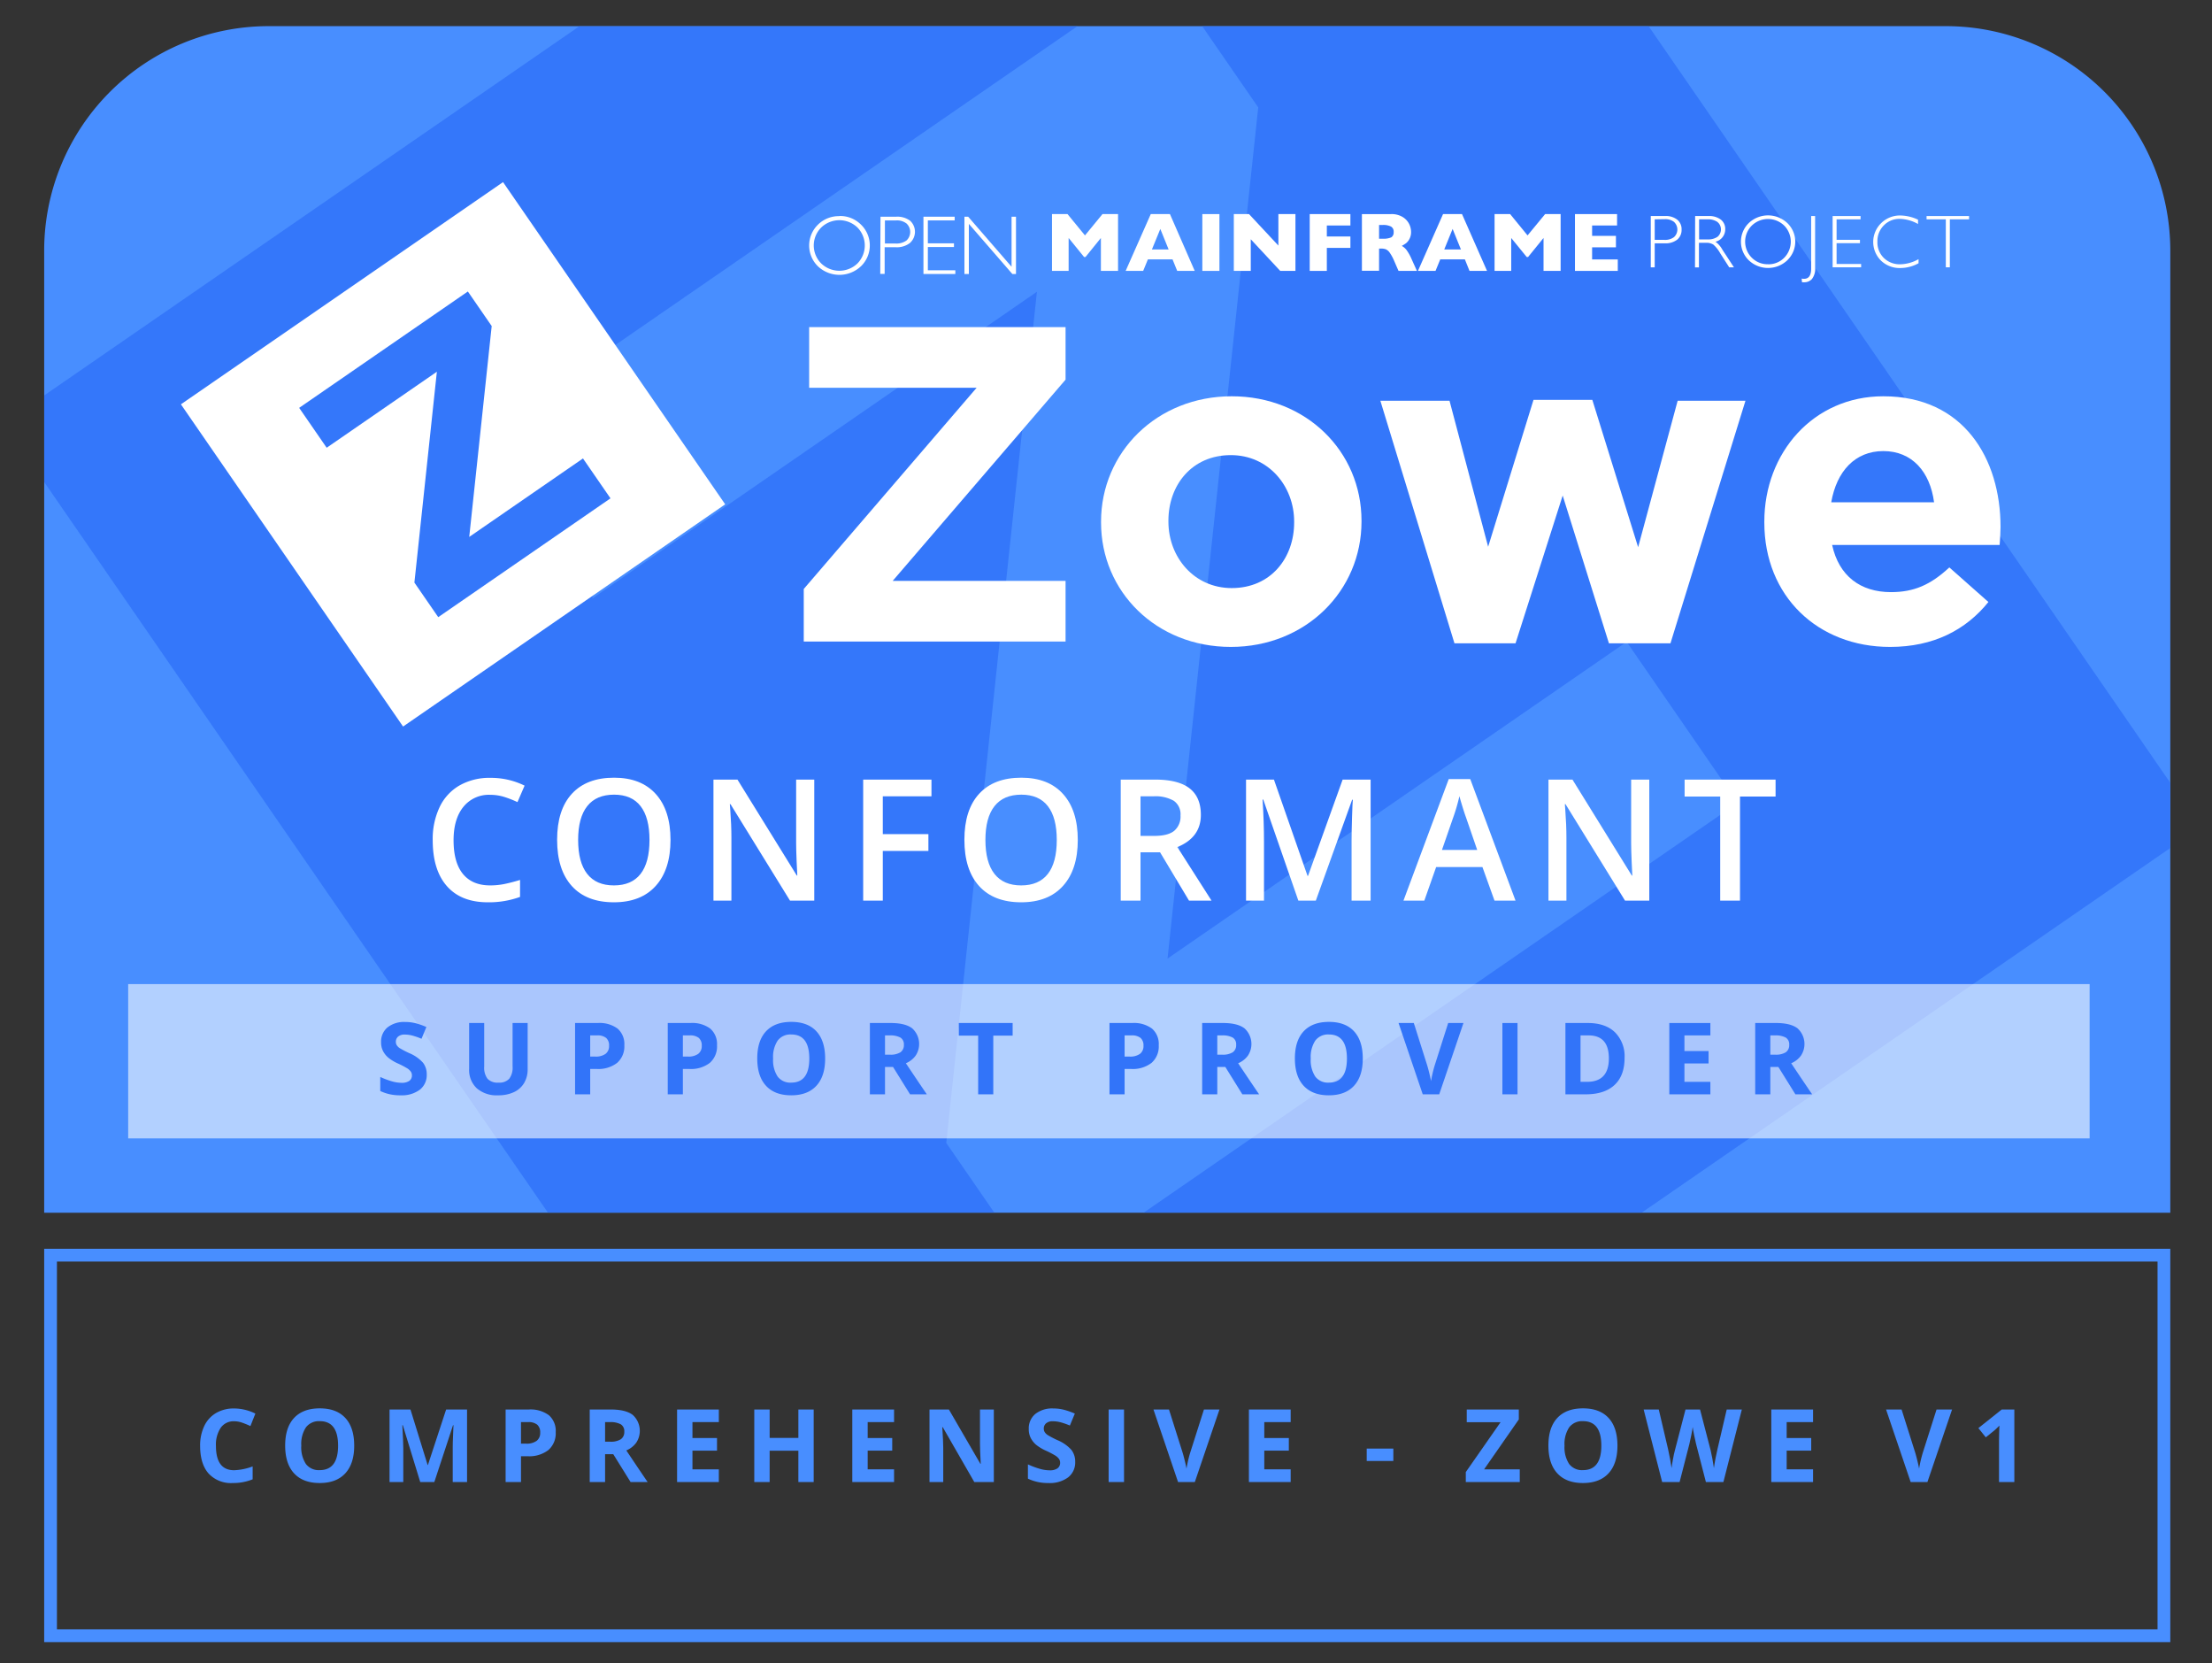 <svg id="Layer_1" data-name="Layer 1" xmlns="http://www.w3.org/2000/svg" xmlns:xlink="http://www.w3.org/1999/xlink" viewBox="0 0 624.235 469.283"><rect x="0" y="0" width="624.235" height="469.283" fill="#333333" stroke="none"/><defs><style>.cls-1{fill:none;}.cls-2{fill:#488eff;}.cls-3{clip-path:url(#clip-path);}.cls-4{opacity:0.9;}.cls-5{fill:#3274f9;}.cls-6{fill:#fff;}.cls-7{opacity:0.58;}</style><clipPath id="clip-path"><path class="cls-1" d="M75.812,7.377H549.121a63.346,63.346,0,0,1,63.346,63.346V342.142h-600V70.723A63.346,63.346,0,0,1,75.812,7.377Z"/></clipPath></defs><path class="cls-2" d="M66.079,400.975a4.423,4.423,0,0,0-3.793,1.84,8.565,8.565,0,0,0-1.344,5.13q0,6.844,5.137,6.844a16.239,16.239,0,0,0,5.22-1.078v3.639a14.49,14.49,0,0,1-5.626,1.049A8.578,8.578,0,0,1,58.843,415.691q-2.366-2.709-2.365-7.774a12.698,12.698,0,0,1,1.161-5.592,8.404,8.404,0,0,1,3.338-3.68,9.873,9.873,0,0,1,5.101-1.281,13.776,13.776,0,0,1,5.991,1.442l-1.4,3.526a23.1,23.1,0,0,0-2.309-.951A6.881,6.881,0,0,0,66.079,400.975Z"/><path class="cls-2" d="M99.957,407.86q0,5.081-2.52,7.81-2.518,2.73-7.221,2.729-4.703,0-7.221-2.729-2.52-2.728-2.519-7.837,0-5.109,2.526-7.803,2.526-2.695,7.243-2.694,4.717,0,7.214,2.714Q99.957,402.767,99.957,407.86Zm-14.933,0A8.553,8.553,0,0,0,86.325,413.025a4.554,4.554,0,0,0,3.891,1.735q5.193,0,5.193-6.9,0-6.913-5.165-6.913a4.584,4.584,0,0,0-3.905,1.742A8.509,8.509,0,0,0,85.024,407.86Z"/><path class="cls-2" d="M118.593,418.119l-4.926-16.053h-.126q.266,4.899.266,6.537v9.517h-3.877V397.657h5.906l4.843,15.648h.084l5.137-15.648h5.906v20.462h-4.045v-9.685q0-.686.021-1.581.021-.896.189-4.759h-.126l-5.277,16.025Z"/><path class="cls-2" d="M156.824,404.04a6.255,6.255,0,0,1-2.065,5.052,8.83,8.83,0,0,1-5.871,1.749h-1.861v7.278h-4.339V397.657h6.536a8.698,8.698,0,0,1,5.661,1.602A5.845,5.845,0,0,1,156.824,404.04Zm-9.797,3.247h1.427a4.751,4.751,0,0,0,2.995-.792,2.768,2.768,0,0,0,.993-2.301,2.837,2.837,0,0,0-.833-2.254,3.905,3.905,0,0,0-2.61-.727h-1.973Z"/><path class="cls-2" d="M170.759,410.267v7.852h-4.339V397.657h5.961q4.171,0,6.173,1.519a6.054,6.054,0,0,1,1.007,7.824,6.577,6.577,0,0,1-2.813,2.204q4.618,6.901,6.018,8.916H177.952l-4.885-7.852Zm0-3.526h1.399a5.357,5.357,0,0,0,3.038-.686,2.45,2.45,0,0,0,.979-2.155,2.24,2.24,0,0,0-1-2.072,6.083,6.083,0,0,0-3.1-.615h-1.315Z"/><path class="cls-2" d="M202.859,418.119h-11.784V397.657h11.784v3.555h-7.445v4.492h6.927v3.555h-6.927v5.277h7.445Z"/><path class="cls-2" d="M229.626,418.119h-4.325v-8.831h-8.103v8.831h-4.339V397.657h4.339v8.02h8.103v-8.02h4.325Z"/><path class="cls-2" d="M252.307,418.119H240.523V397.657h11.784v3.555H244.862v4.492h6.927v3.555H244.862v5.277H252.307Z"/><path class="cls-2" d="M280.462,418.119h-5.514L266.046,402.64h-.126q.266,4.102.266,5.851v9.629h-3.877V397.657h5.472l8.887,15.325h.098q-.21-3.988-.209-5.64v-9.685h3.905Z"/><path class="cls-2" d="M303.422,412.437a5.289,5.289,0,0,1-1.994,4.367,8.665,8.665,0,0,1-5.55,1.595,13.037,13.037,0,0,1-5.794-1.232v-4.031a23.884,23.884,0,0,0,3.506,1.301,10.341,10.341,0,0,0,2.625.379,3.731,3.731,0,0,0,2.19-.546,1.869,1.869,0,0,0,.763-1.624,1.795,1.795,0,0,0-.336-1.071,3.756,3.756,0,0,0-.987-.903,25.338,25.338,0,0,0-2.652-1.385,12.573,12.573,0,0,1-2.813-1.694,6.348,6.348,0,0,1-1.498-1.889,5.397,5.397,0,0,1-.56-2.519,5.286,5.286,0,0,1,1.841-4.268,7.649,7.649,0,0,1,5.087-1.554,11.973,11.973,0,0,1,3.044.379,20.906,20.906,0,0,1,3.031,1.064l-1.4,3.373a20.417,20.417,0,0,0-2.708-.938,8.714,8.714,0,0,0-2.106-.266,2.793,2.793,0,0,0-1.889.573,1.892,1.892,0,0,0-.658,1.498,1.856,1.856,0,0,0,.266,1.001,2.925,2.925,0,0,0,.847.826,26.211,26.211,0,0,0,2.75,1.434,10.952,10.952,0,0,1,3.933,2.75A5.371,5.371,0,0,1,303.422,412.437Z"/><path class="cls-2" d="M312.865,418.119V397.657h4.339v20.462Z"/><path class="cls-2" d="M339.758,397.657h4.38L337.183,418.119h-4.731l-6.941-20.462h4.38l3.849,12.177q.322,1.077.665,2.512.343,1.435.427,1.994a35.631,35.631,0,0,1,1.049-4.506Z"/><path class="cls-2" d="M364.231,418.119h-11.784V397.657h11.784v3.555h-7.445v4.492h6.927v3.555h-6.927v5.277h7.445Z"/><path class="cls-2" d="M385.69,412.185v-3.499h7.516V412.185Z"/><path class="cls-2" d="M428.883,418.119H413.655v-2.813l9.811-14.065h-9.545v-3.584h14.696v2.799l-9.798,14.08h10.064Z"/><path class="cls-2" d="M456.448,407.86q0,5.081-2.52,7.81-2.518,2.73-7.221,2.729-4.703,0-7.221-2.729-2.52-2.728-2.519-7.837,0-5.109,2.526-7.803,2.526-2.695,7.243-2.694,4.717,0,7.214,2.714Q456.448,402.767,456.448,407.86Zm-14.933,0A8.553,8.553,0,0,0,442.816,413.025a4.554,4.554,0,0,0,3.891,1.735q5.193,0,5.193-6.9,0-6.913-5.165-6.913a4.584,4.584,0,0,0-3.905,1.742A8.509,8.509,0,0,0,441.515,407.86Z"/><path class="cls-2" d="M486.351,418.119h-4.941l-2.771-10.749q-.154-.574-.525-2.372-.372-1.799-.427-2.414-.085.755-.42,2.428-.335,1.672-.518,2.386l-2.757,10.72H469.066l-5.22-20.462h4.268l2.618,11.169q.686,3.094.993,5.36.085-.798.386-2.47.301-1.672.566-2.596l2.981-11.463h4.101l2.98,11.463q.196.77.49,2.351.293,1.582.447,2.715.141-1.091.448-2.721.308-1.632.56-2.639l2.604-11.169h4.268Z"/><path class="cls-2" d="M511.65,418.119h-11.784V397.657h11.784v3.555h-7.445v4.492H511.132v3.555h-6.927v5.277h7.445Z"/><path class="cls-2" d="M546.502,397.657h4.38l-6.956,20.462H539.196l-6.941-20.462h4.38l3.849,12.177q.322,1.077.665,2.512.343,1.435.427,1.994a35.633,35.633,0,0,1,1.049-4.506Z"/><path class="cls-2" d="M568.456,418.119h-4.325v-11.84l.042-1.945.07-2.128q-1.077,1.079-1.498,1.414l-2.351,1.889-2.086-2.604,6.592-5.248h3.555Z"/><path class="cls-2" d="M612.467,342.142h-600V70.723A63.346,63.346,0,0,1,75.812,7.377H549.121a63.346,63.346,0,0,1,63.346,63.346"/><path class="cls-2" d="M608.867,355.913V459.683H16.067V355.913H608.867m3.6-3.6h-600V463.283h600Z"/><g class="cls-3"><g class="cls-4"><path class="cls-5" d="M367.996-133.623,1.054,119.436,254.113,486.377,621.054,233.319Zm-100.966,456.067L292.621,82.319,167.092,168.889l13.962-37.512L135.761,123.459,327.924-9.065,355.077,30.308l-25.589,240.125,129.566-89.355L490.387,226.51,294.185,361.82Z"/></g></g><polygon class="cls-6" points="154.835 110.59 154.837 110.591 154.836 110.59 154.835 110.59"/><path class="cls-1" d="M392.642,66.951a1.618,1.618,0,0,0,.652-1.448V65.457a1.621,1.621,0,0,0-.74-1.536,4.731,4.731,0,0,0-2.364-.449h-1.013v3.871h1.032A5.416,5.416,0,0,0,392.642,66.951Z"/><path class="cls-1" d="M484.695,66.803a2.726,2.726,0,0,0,.319-3.839l-.333-.333a4.634,4.634,0,0,0-2.826-.754h-2.364v5.666h2.391A4.66,4.66,0,0,0,484.695,66.803Z"/><path class="cls-1" d="M472.402,66.905a2.897,2.897,0,0,0,.209-4.092v0l-.001-.001a.262.262,0,0,1-.032-.037l-.143-.157a4.013,4.013,0,0,0-2.641-.782l-2.826.042v5.796H469.65A4.201,4.201,0,0,0,472.402,66.905Z"/><path class="cls-1" d="M347.344,128.401c-11.026,0-17.616,8.491-17.616,18.503v.253c0,10.012,7.224,18.756,17.869,18.756,11.025,0,17.615-8.491,17.615-18.503v-.254C365.213,137.145,357.989,128.401,347.344,128.401Z"/><polygon class="cls-1" points="409.932 64.589 407.568 70.385 412.282 70.385 409.932 64.589"/><path class="cls-1" d="M255.814,67.848a3.273,3.273,0,0,0,.176-4.621.674.674,0,0,0-.162-.162,4.321,4.321,0,0,0-2.896-.883h-3.205v6.522H252.743A4.838,4.838,0,0,0,255.814,67.848Z"/><path class="cls-1" d="M531.483,127.26c-7.984,0-13.18,5.703-14.701,14.447h29.021C544.662,133.09,539.593,127.26,531.483,127.26Z"/><polygon class="cls-1" points="327.444 64.589 325.071 70.385 329.794 70.385 327.444 64.589"/><path class="cls-1" d="M231.756,74.328a7.369,7.369,0,0,0,10.218,0,7.246,7.246,0,0,0,0-10.144,7.372,7.372,0,0,0-10.218,0,7.155,7.155,0,0,0-.025,10.119l.006.006Z"/><path class="cls-1" d="M503.507,72.72a6.466,6.466,0,0,0,0-9.075,6.56,6.56,0,0,0-9.145,0,6.407,6.407,0,0,0-.001,9.061l.001 0a6.256,6.256,0,0,0,4.579,1.841v.014A6.206,6.206,0,0,0,503.507,72.72Z"/><path class="cls-6" d="M466.967,68.644h2.752a5.382,5.382,0,0,0,3.608-1.041,3.521,3.521,0,0,0,1.221-2.826,3.407,3.407,0,0,0-1.221-2.798,5.186,5.186,0,0,0-3.488-1.031h-3.987V75.416h1.115Zm0-6.767,2.826-.042a4.013,4.013,0,0,1,2.641.782l.143.157a.261.261,0,0,0,.032.037,2.897,2.897,0,0,1-.207,4.092l-0.0 0-.001.001a4.2,4.2,0,0,1-2.752.768h-2.683Z"/><path class="cls-6" d="M479.45,68.501h1.998a3.648,3.648,0,0,1,2.058.495,9.42,9.42,0,0,1,1.957,2.479l2.521,3.941h1.337l-3.275-5a6.695,6.695,0,0,0-1.929-2.22,3.594,3.594,0,0,0,2.752-3.506,3.34,3.34,0,0,0-1.23-2.724,5.487,5.487,0,0,0-3.566-1.018H478.376l-.042,14.496h1.115Zm.042-6.624h2.364a4.634,4.634,0,0,1,2.826.754l.333.333a2.726,2.726,0,0,1-.319,3.839,4.66,4.66,0,0,1-2.812.74h-2.391Z"/><path class="cls-6" d="M504.376,73.442l.176-.185c.028-.032.055-.06.083-.088a7.25,7.25,0,0,0-.258-10.249l-.001-.001a7.912,7.912,0,0,0-10.856,0l-.143.148-.009.005a7.339,7.339,0,0,0,.153,10.37A7.906,7.906,0,0,0,504.376,73.442ZM494.362,72.706a6.407,6.407,0,0,1-.001-9.061l.001-0a6.56,6.56,0,0,1,9.145,0,6.466,6.466,0,0,1,0,9.075,6.206,6.206,0,0,1-4.565,1.841V74.547a6.256,6.256,0,0,1-4.579-1.841Z"/><path class="cls-6" d="M509.203,79.636a2.899,2.899,0,0,0,2.132-.916,4.69,4.69,0,0,0,.897-3.275V60.949h-1.115V75.764c0,1.943-.666,2.9-2.031,2.9a3.475,3.475,0,0,1-.652-.074l.102,1.045Q508.87,79.65,509.203,79.636Z"/><polygon class="cls-6" points="525.218 74.474 518.294 74.474 518.294 68.604 524.885 68.604 524.885 67.66 518.294 67.66 518.294 61.878 525.061 61.878 525.061 60.949 517.175 60.949 517.175 75.413 525.218 75.413 525.218 74.474"/><path class="cls-6" d="M541.28,61.979v.003c.02.009.04.016.06.025Z"/><path class="cls-6" d="M536.307,75.62a10.747,10.747,0,0,0,5.116-1.351V73.113a10.927,10.927,0,0,1-5.143,1.448,6.381,6.381,0,0,1-4.653-1.785,6.133,6.133,0,0,1-1.813-4.607,6.209,6.209,0,0,1,1.813-4.579,6.076,6.076,0,0,1,4.491-1.841,11.068,11.068,0,0,1,5.162,1.448V61.982a12.151,12.151,0,0,0-5.028-1.191,7.546,7.546,0,0,0-5.352,2.132.532.532,0,0,1-.102.102l-.004.005h-0a7.406,7.406,0,0,0,.005,10.472A7.582,7.582,0,0,0,536.307,75.62Z"/><polygon class="cls-6" points="549.119 75.413 550.252 75.413 550.252 61.878 555.673 61.878 555.673 60.949 543.684 60.949 543.684 61.878 549.119 61.878 549.119 75.413"/><polygon class="cls-6" points="315.518 76.429 315.518 60.401 311.124 60.401 306.184 66.415 301.258 60.401 296.877 60.401 296.877 76.429 301.572 76.429 301.572 67.14 305.939 72.516 306.327 72.516 310.675 67.14 310.675 76.429 315.518 76.429"/><path class="cls-6" d="M323.938,73.184H330.895l1.318,3.247h4.945L330.16,60.399h-5.407l-7.091,16.032h4.945Zm3.506-8.594,2.35,5.796h-4.723Z"/><rect class="cls-6" x="339.304" y="60.402" width="4.824" height="16.027"/><polygon class="cls-6" points="352.971 67.501 361.288 76.429 365.58 76.429 365.58 60.401 360.765 60.401 360.765 69.282 352.476 60.401 348.188 60.401 348.188 76.429 352.971 76.429 352.971 67.501"/><polygon class="cls-6" points="374.438 69.936 381.089 69.936 381.089 66.721 374.438 66.721 374.438 63.617 381.089 63.617 381.089 60.398 369.609 60.398 369.609 76.429 374.438 76.429 374.438 69.936"/><path class="cls-6" d="M391.079,70.328a2.689,2.689,0,0,1,1.082.925,12.417,12.417,0,0,1,1.249,2.28l1.258,2.896h5.19l-1.577-3.506a12.791,12.791,0,0,0-1.42-2.479,4.449,4.449,0,0,0-1.277-1.073,10.996,10.996,0,0,0,1.175-.726,3.759,3.759,0,0,0,.985-1.216,4.077,4.077,0,0,0,.463-2.058,5.065,5.065,0,0,0-.55-2.202,4.868,4.868,0,0,0-1.841-1.957,5.925,5.925,0,0,0-3.261-.809h-8.219V76.387H389.178V70.125h.537A3.927,3.927,0,0,1,391.079,70.328Zm-1.901-6.855h1.013a4.731,4.731,0,0,1,2.364.449,1.621,1.621,0,0,1,.74,1.536v.046a1.618,1.618,0,0,1-.652,1.448,5.417,5.417,0,0,1-2.433.393h-1.032Z"/><path class="cls-6" d="M406.44,73.184h6.957l1.304,3.247h4.945L412.583,60.399h-5.347l-7.086,16.032h4.958Zm3.492-8.594,2.35,5.796h-4.713Z"/><polygon class="cls-6" points="426.468 67.14 430.849 72.516 431.223 72.516 435.59 67.14 435.59 76.429 440.414 76.429 440.414 60.401 436.038 60.401 431.08 66.415 426.168 60.401 421.773 60.401 421.773 76.429 426.468 76.429 426.468 67.14"/><polygon class="cls-6" points="456.546 73.196 449.298 73.196 449.298 69.777 456.024 69.777 456.024 66.544 449.298 66.544 449.298 63.616 456.343 63.616 456.343 60.401 444.46 60.401 444.46 76.429 456.546 76.429 456.546 73.196"/><path class="cls-6" d="M242.945,75.137l.204-.199a.142.142,0,0,1,.037-.037,8.176,8.176,0,0,0-.241-11.559A8.307,8.307,0,0,0,236.872,60.937v.042a8.344,8.344,0,0,0-6.045,2.405l-.157.162a8.201,8.201,0,0,0,.157,11.591A8.838,8.838,0,0,0,242.945,75.137Zm-11.189-10.953a7.372,7.372,0,0,1,10.218,0,7.246,7.246,0,0,1,0,10.144,7.369,7.369,0,0,1-10.218,0l-.018-.019a7.155,7.155,0,0,1,.012-10.119h0l.006-.006Z"/><path class="cls-6" d="M249.653,69.749H252.743a6.064,6.064,0,0,0,4.015-1.175,4.227,4.227,0,0,0,.088-6.291,5.995,5.995,0,0,0-3.913-1.147h-4.454L248.409,77.27h1.244Zm.074-7.567h3.205a4.321,4.321,0,0,1,2.896.883.674.674,0,0,1,.162.162,3.273,3.273,0,0,1-.176,4.621,4.838,4.838,0,0,1-3.071.856h-3.016Z"/><polygon class="cls-6" points="269.6 76.255 261.843 76.255 261.843 69.691 269.211 69.691 269.211 68.646 261.843 68.646 261.843 62.184 269.41 62.184 269.41 61.139 260.599 61.139 260.599 77.3 269.6 77.3 269.6 76.255"/><polygon class="cls-6" points="273.414 63.164 285.686 77.3 286.717 77.3 286.717 61.139 285.468 61.139 285.468 75.255 273.224 61.139 272.166 61.139 272.166 77.3 273.414 77.3 273.414 63.164"/><polygon class="cls-6" points="228.344 109.391 275.614 109.391 226.823 166.166 226.823 180.993 300.707 180.993 300.707 163.885 251.916 163.885 300.707 107.11 300.707 92.283 228.344 92.283 228.344 109.391"/><path class="cls-6" d="M347.598,111.799c-21.164,0-36.879,15.841-36.879,35.357v.254c0,19.517,15.587,35.104,36.625,35.104,21.164,0,36.878-15.841,36.878-35.358v-.253C384.222,127.387,368.634,111.799,347.598,111.799Zm17.615,35.611c0,10.012-6.59,18.503-17.615,18.503-10.646,0-17.869-8.745-17.869-18.756v-.253c0-10.012,6.59-18.503,17.616-18.503,10.645,0,17.869,8.744,17.869,18.756Z"/><polygon class="cls-6" points="462.287 154.38 449.361 112.813 432.759 112.813 419.96 154.253 409.061 113.066 389.544 113.066 410.455 181.5 427.69 181.5 440.996 139.806 454.049 181.5 471.411 181.5 492.576 113.066 473.439 113.066 462.287 154.38"/><path class="cls-6" d="M564.559,148.677c0-19.263-10.392-36.878-33.077-36.878-19.77,0-33.583,15.968-33.583,35.357v.254c0,20.784,15.081,35.104,35.484,35.104,12.293,0,21.417-4.816,27.754-12.673l-11.026-9.758c-5.323,4.943-10.012,6.97-16.474,6.97-8.618,0-14.701-4.562-16.602-13.307h47.27C564.432,151.973,564.559,150.198,564.559,148.677ZM516.782,141.708c1.521-8.745,6.716-14.447,14.701-14.447,8.111,0,13.18,5.829,14.32,14.447Z"/><path class="cls-6" d="M141.96,51.377l-90.905,62.692,62.692,90.905,90.905-62.692ZM116.946,164.363l6.34-59.488L92.188,126.321l-7.762-11.255,47.606-32.831,6.727,9.754-6.339,59.488,32.098-22.137,7.762,11.255-48.607,33.521Z"/><path class="cls-6" d="M138.326,224.239a9.201,9.201,0,0,0-7.568,3.411q-2.757,3.41-2.757,9.413,0,6.284,2.651,9.508,2.651,3.223,7.674,3.224a20.156,20.156,0,0,0,4.204-.433q2.033-.432,4.229-1.109V253.042a25.649,25.649,0,0,1-9.11,1.518q-7.499,0-11.516-4.543-4.018-4.542-4.019-12.999a20.997,20.997,0,0,1,1.951-9.32,13.913,13.913,0,0,1,5.641-6.12,17.067,17.067,0,0,1,8.667-2.126,21.519,21.519,0,0,1,9.67,2.195l-2.009,4.648a30.106,30.106,0,0,0-3.655-1.437A13.19,13.19,0,0,0,138.326,224.239Z"/><path class="cls-6" d="M189.221,236.971q0,8.339-4.169,12.964-4.17,4.626-11.809,4.625-7.731,0-11.878-4.59-4.147-4.589-4.146-13.046,0-8.457,4.17-12.988,4.169-4.531,11.901-4.531,7.616,0,11.773,4.602Q189.221,228.608,189.221,236.971Zm-26.068,0q0,6.306,2.546,9.565,2.546,3.258,7.545,3.259,4.976,0,7.511-3.224,2.534-3.224,2.534-9.601,0-6.284-2.512-9.531-2.511-3.246-7.486-3.246-5.023,0-7.58,3.246Q163.152,230.687,163.152,236.971Z"/><path class="cls-6" d="M229.791,254.093h-6.845l-16.795-27.214h-.187l.116,1.519q.327,4.345.327,7.942v17.753H201.34V219.941h6.773l16.749,27.073h.14q-.047-.536-.187-3.912-.141-3.375-.141-5.268V219.941h5.116Z"/><path class="cls-6" d="M249.128,254.093h-5.536V219.941h19.271v4.719H249.128v10.675H261.998v4.742H249.128Z"/><path class="cls-6" d="M304.157,236.971q0,8.339-4.169,12.964-4.17,4.626-11.809,4.625-7.731,0-11.878-4.59-4.147-4.589-4.146-13.046,0-8.457,4.17-12.988,4.169-4.531,11.901-4.531,7.616,0,11.773,4.602Q304.157,228.608,304.157,236.971Zm-26.068,0q0,6.306,2.546,9.565,2.546,3.258,7.545,3.259,4.976,0,7.511-3.224,2.534-3.224,2.534-9.601,0-6.284-2.512-9.531-2.511-3.246-7.486-3.246-5.023,0-7.58,3.246Q278.089,230.687,278.089,236.971Z"/><path class="cls-6" d="M321.858,240.451v13.642h-5.582V219.941h9.646q6.611,0,9.788,2.477,3.176,2.476,3.177,7.475,0,6.376-6.634,9.087l9.647,15.113h-6.354l-8.176-13.642Zm0-4.625h3.878q3.901,0,5.653-1.448a5.256,5.256,0,0,0,1.752-4.299,4.625,4.625,0,0,0-1.893-4.157,10.375,10.375,0,0,0-5.699-1.262h-3.691Z"/><path class="cls-6" d="M366.4,254.093l-9.904-28.521h-.188q.397,6.354.397,11.913v16.608h-5.068V219.941h7.872l9.483,27.167h.14l9.765-27.167H386.793v34.151H381.42V237.204q0-2.546.129-6.634.127-4.088.222-4.952H381.584l-10.255,28.475Z"/><path class="cls-6" d="M421.757,254.093l-3.41-9.483H405.288l-3.34,9.483h-5.887l12.777-34.291h6.073l12.777,34.291Zm-4.882-14.296L413.675,230.5q-.352-.935-.97-2.943-.62-2.008-.853-2.943a52.443,52.443,0,0,1-1.846,6.284l-3.083,8.899Z"/><path class="cls-6" d="M465.435,254.093H458.59L441.795,226.879h-.187l.116,1.519q.327,4.345.327,7.942v17.753h-5.068V219.941h6.773l16.749,27.073h.14q-.047-.536-.187-3.912-.141-3.375-.141-5.268V219.941h5.116Z"/><path class="cls-6" d="M491.031,254.093h-5.583v-29.362H475.404v-4.789h25.672v4.789H491.031Z"/><g class="cls-7"><rect class="cls-6" x="36.17" y="277.636" width="553.532" height="43.535"/></g><path class="cls-5" d="M120.426,303.15a5.2,5.2,0,0,1-1.961,4.294,8.521,8.521,0,0,1-5.457,1.569,12.812,12.812,0,0,1-5.697-1.211v-3.964a23.513,23.513,0,0,0,3.447,1.28,10.23,10.23,0,0,0,2.58.371,3.672,3.672,0,0,0,2.154-.536,1.837,1.837,0,0,0,.75-1.597,1.766,1.766,0,0,0-.33-1.053,3.696,3.696,0,0,0-.971-.888,25.078,25.078,0,0,0-2.607-1.362,12.33,12.33,0,0,1-2.767-1.666,6.239,6.239,0,0,1-1.473-1.857,5.302,5.302,0,0,1-.551-2.478,5.202,5.202,0,0,1,1.81-4.197,7.52,7.52,0,0,1,5.003-1.527,11.796,11.796,0,0,1,2.993.371,20.604,20.604,0,0,1,2.979,1.046l-1.376,3.316a20.173,20.173,0,0,0-2.663-.922,8.6,8.6,0,0,0-2.071-.262,2.741,2.741,0,0,0-1.857.564,1.862,1.862,0,0,0-.647,1.473,1.827,1.827,0,0,0,.262.984,2.854,2.854,0,0,0,.833.812,25.536,25.536,0,0,0,2.704,1.411,10.768,10.768,0,0,1,3.867,2.704A5.277,5.277,0,0,1,120.426,303.15Z"/><path class="cls-5" d="M148.905,288.617v13.02a7.505,7.505,0,0,1-.997,3.908,6.499,6.499,0,0,1-2.884,2.574,10.306,10.306,0,0,1-4.459.895,8.534,8.534,0,0,1-6.027-1.989,7.052,7.052,0,0,1-2.147-5.442V288.617h4.253v12.317a5.158,5.158,0,0,0,.936,3.413,3.889,3.889,0,0,0,3.097,1.088,3.802,3.802,0,0,0,3.034-1.095,5.182,5.182,0,0,0,.943-3.434v-12.29Z"/><path class="cls-5" d="M176.189,294.894a6.148,6.148,0,0,1-2.03,4.968,8.678,8.678,0,0,1-5.773,1.721h-1.83v7.156h-4.267V288.617h6.427a8.55,8.55,0,0,1,5.567,1.576A5.747,5.747,0,0,1,176.189,294.894Zm-9.634,3.192h1.403a4.673,4.673,0,0,0,2.945-.777,2.722,2.722,0,0,0,.978-2.264,2.79,2.79,0,0,0-.819-2.216,3.834,3.834,0,0,0-2.566-.716h-1.94Z"/><path class="cls-5" d="M202.343,294.894a6.148,6.148,0,0,1-2.03,4.968,8.678,8.678,0,0,1-5.773,1.721H192.709v7.156h-4.267V288.617h6.427a8.55,8.55,0,0,1,5.567,1.576A5.747,5.747,0,0,1,202.343,294.894Zm-9.634,3.192h1.403a4.673,4.673,0,0,0,2.945-.777,2.722,2.722,0,0,0,.978-2.264,2.79,2.79,0,0,0-.819-2.216,3.834,3.834,0,0,0-2.566-.716H192.709Z"/><path class="cls-5" d="M232.859,298.65q0,4.995-2.478,7.68-2.477,2.684-7.101,2.684-4.625,0-7.102-2.684t-2.478-7.707q0-5.023,2.484-7.673,2.484-2.648,7.122-2.649,4.638,0,7.095,2.67Q232.86,293.641,232.859,298.65Zm-14.685,0a8.402,8.402,0,0,0,1.28,5.078,4.478,4.478,0,0,0,3.826,1.707q5.105,0,5.105-6.785,0-6.798-5.078-6.799a4.507,4.507,0,0,0-3.84,1.714A8.37,8.37,0,0,0,218.175,298.65Z"/><path class="cls-5" d="M249.751,301.018v7.721h-4.267V288.617h5.863q4.1,0,6.068,1.494a5.951,5.951,0,0,1,.991,7.692,6.461,6.461,0,0,1-2.767,2.168q4.542,6.785,5.918,8.767h-4.734l-4.803-7.721Zm0-3.468h1.376a5.26,5.26,0,0,0,2.986-.675,2.406,2.406,0,0,0,.964-2.119,2.203,2.203,0,0,0-.984-2.037,5.976,5.976,0,0,0-3.049-.605h-1.293Z"/><path class="cls-5" d="M280.309,308.738H276.043V292.168h-5.464v-3.551h15.193v3.551h-5.464Z"/><path class="cls-5" d="M327.002,294.894a6.148,6.148,0,0,1-2.03,4.968,8.678,8.678,0,0,1-5.773,1.721h-1.83v7.156h-4.267V288.617h6.427a8.55,8.55,0,0,1,5.567,1.576A5.747,5.747,0,0,1,327.002,294.894Zm-9.634,3.192h1.403a4.673,4.673,0,0,0,2.945-.777,2.722,2.722,0,0,0,.978-2.264,2.79,2.79,0,0,0-.819-2.216,3.834,3.834,0,0,0-2.566-.716h-1.94Z"/><path class="cls-5" d="M343.523,301.018v7.721h-4.267V288.617h5.863q4.1,0,6.068,1.494a5.951,5.951,0,0,1,.991,7.692,6.461,6.461,0,0,1-2.767,2.168q4.542,6.785,5.918,8.767h-4.734l-4.803-7.721Zm0-3.468h1.376a5.26,5.26,0,0,0,2.986-.675,2.406,2.406,0,0,0,.964-2.119,2.203,2.203,0,0,0-.984-2.037,5.976,5.976,0,0,0-3.049-.605h-1.293Z"/><path class="cls-5" d="M384.581,298.65q0,4.995-2.478,7.68-2.477,2.684-7.101,2.684-4.625,0-7.102-2.684t-2.478-7.707q0-5.023,2.484-7.673,2.484-2.648,7.122-2.649,4.638,0,7.095,2.67Q384.582,293.641,384.581,298.65Zm-14.685,0a8.402,8.402,0,0,0,1.28,5.078,4.478,4.478,0,0,0,3.826,1.707q5.105,0,5.105-6.785,0-6.798-5.078-6.799a4.507,4.507,0,0,0-3.84,1.714A8.37,8.37,0,0,0,369.897,298.65Z"/><path class="cls-5" d="M408.685,288.617h4.308l-6.84,20.121H401.501l-6.826-20.121h4.308l3.784,11.974q.318,1.061.654,2.471.337,1.411.42,1.961a35.084,35.084,0,0,1,1.032-4.432Z"/><path class="cls-5" d="M423.98,308.738V288.617h4.267v20.121Z"/><path class="cls-5" d="M458.46,298.485q0,4.969-2.828,7.61-2.827,2.643-8.168,2.643h-5.697V288.617H448.084q4.926,0,7.651,2.602A9.569,9.569,0,0,1,458.46,298.485Zm-4.431.11q0-6.482-5.726-6.482h-2.271v13.102h1.83Q454.029,305.215,454.029,298.596Z"/><path class="cls-5" d="M482.674,308.738H471.086V288.617h11.588v3.496h-7.321v4.418h6.812v3.495h-6.812v5.188h7.321Z"/><path class="cls-5" d="M499.594,301.018v7.721h-4.267V288.617h5.863q4.1,0,6.068,1.494a5.951,5.951,0,0,1,.991,7.692,6.461,6.461,0,0,1-2.767,2.168q4.542,6.785,5.918,8.767H506.667l-4.803-7.721Zm0-3.468h1.376a5.26,5.26,0,0,0,2.986-.675,2.406,2.406,0,0,0,.964-2.119,2.203,2.203,0,0,0-.984-2.037,5.976,5.976,0,0,0-3.049-.605h-1.293Z"/></svg>
